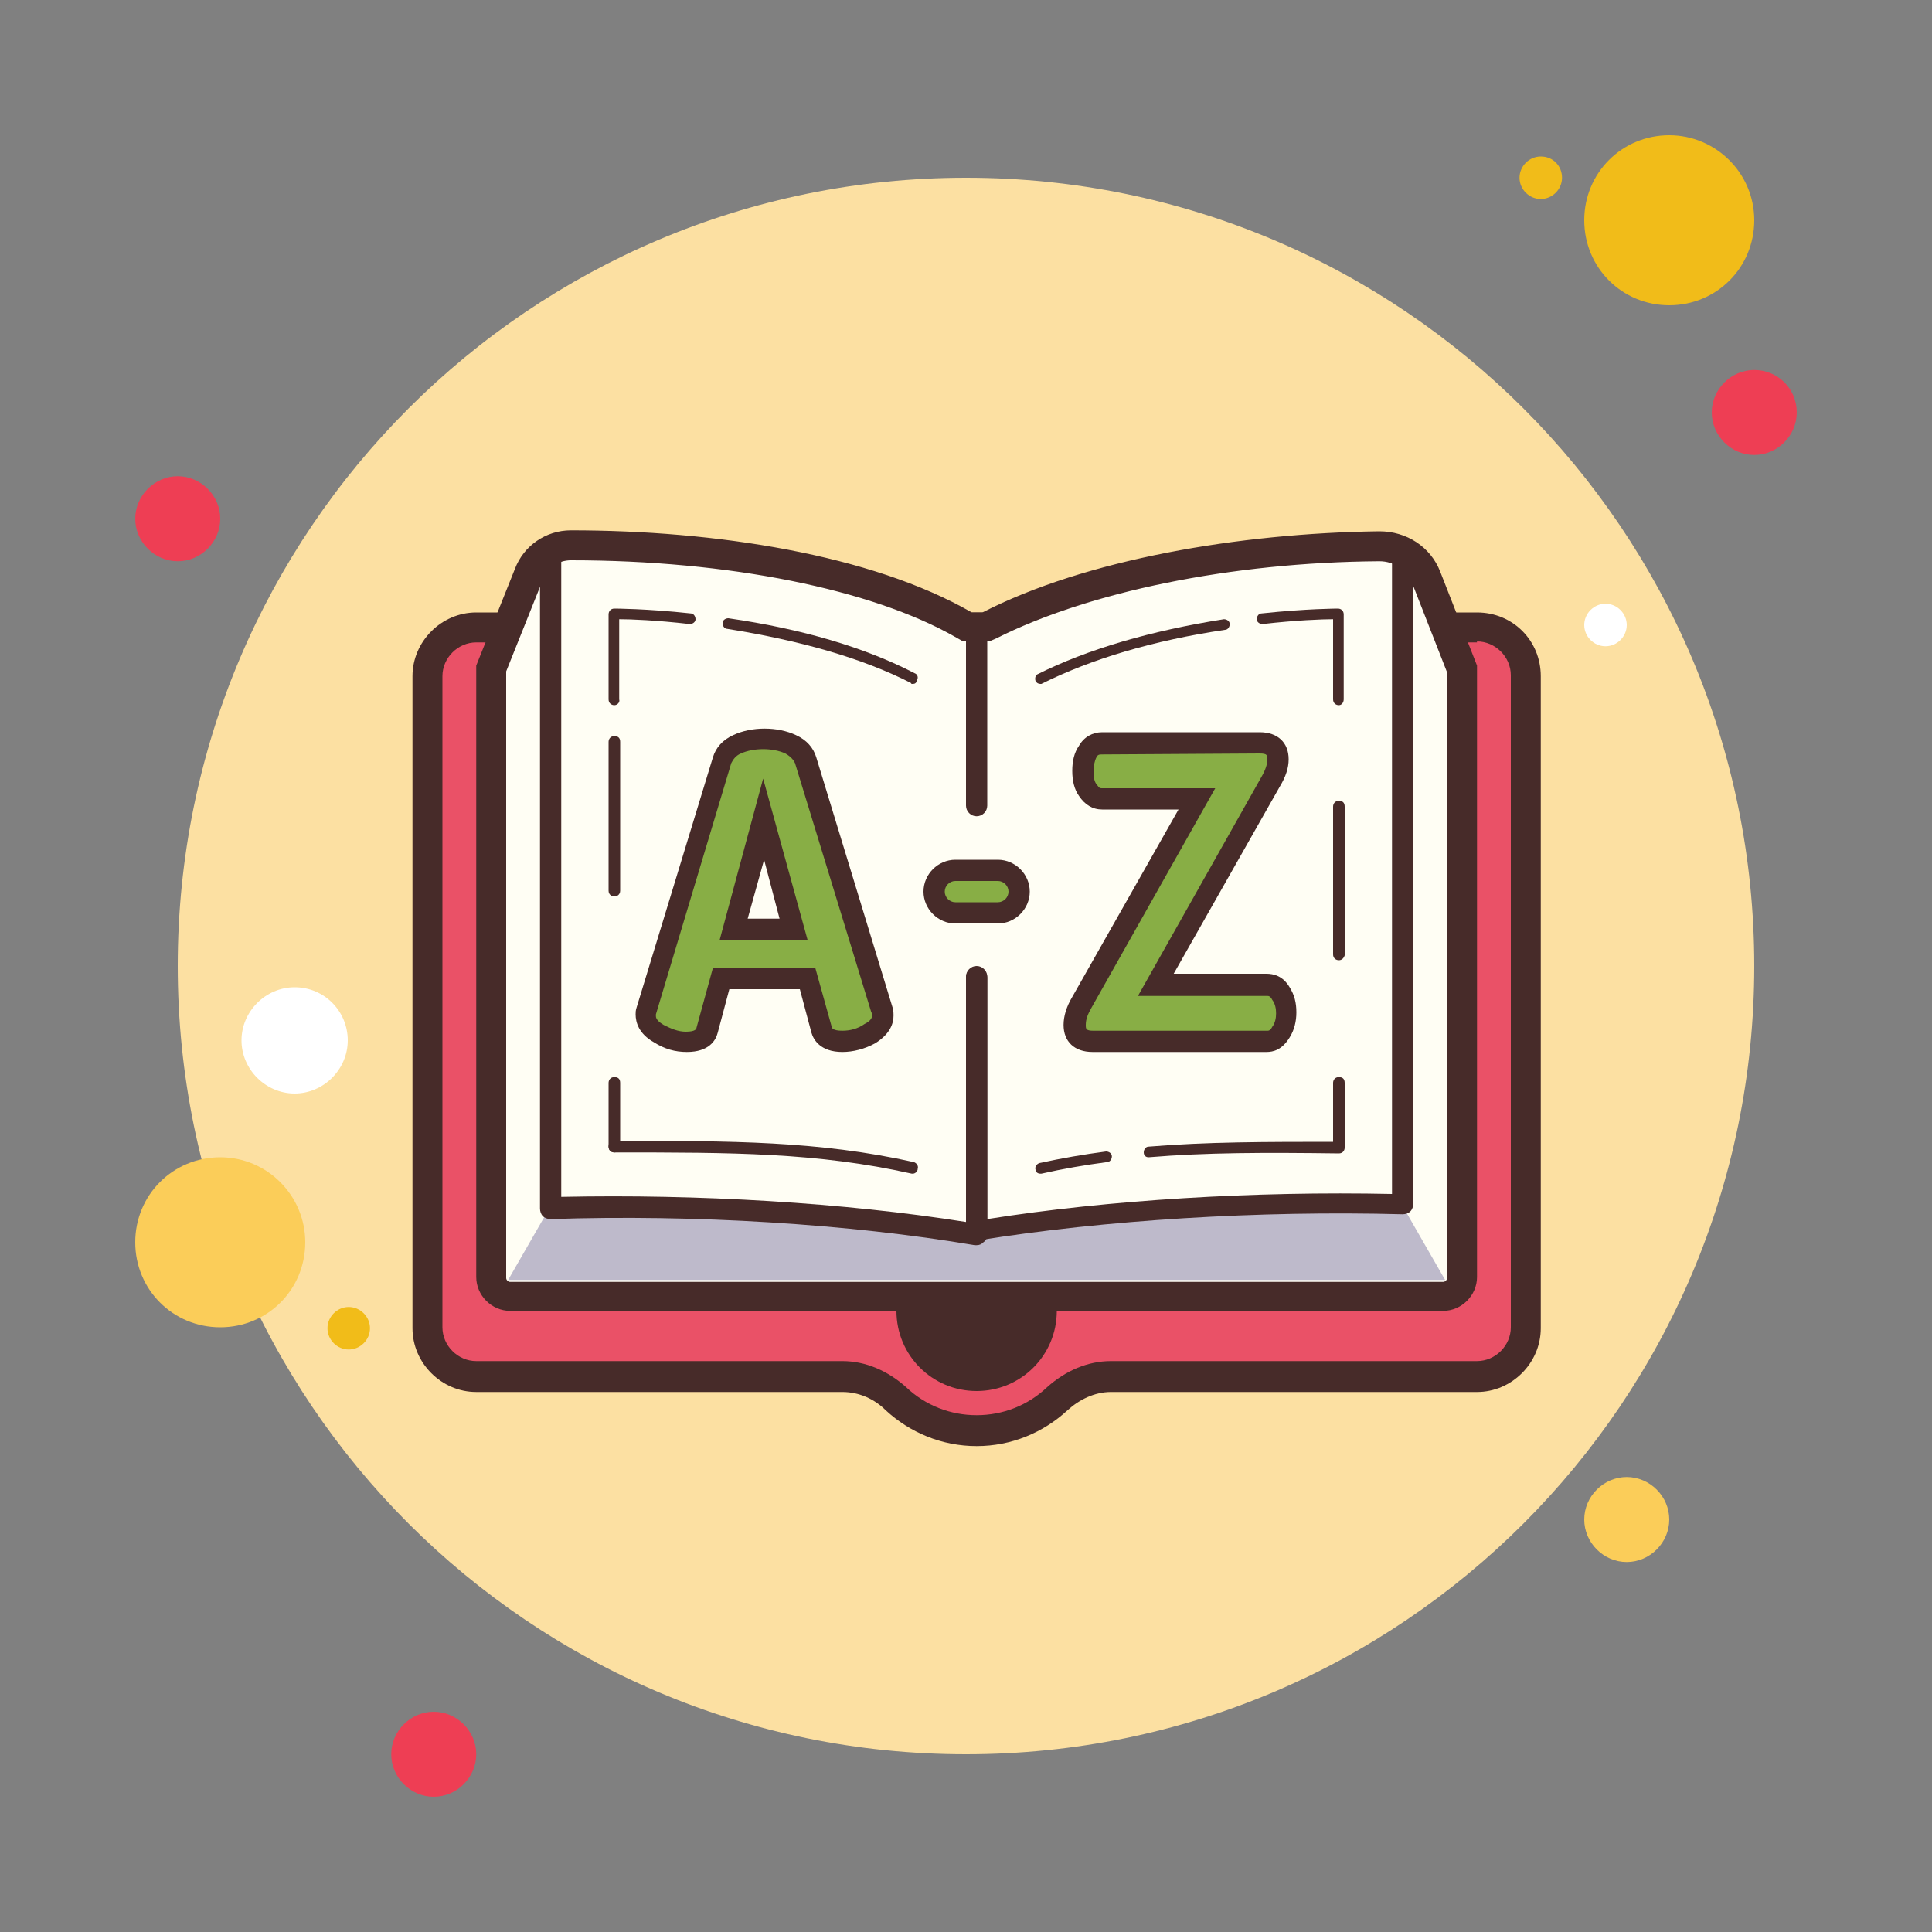 <?xml version="1.0" encoding="utf-8"?>
<!-- Generator: Adobe Illustrator 25.4.1, SVG Export Plug-In . SVG Version: 6.00 Build 0)  -->
<svg version="1.1" id="Слой_1" xmlns="http://www.w3.org/2000/svg" xmlns:xlink="http://www.w3.org/1999/xlink" x="0px" y="0px"
	 viewBox="0 0 200 200" style="enable-background:new 0 0 200 200;" xml:space="preserve">
<rect x="0" y="0" width="200" height="200" fill="#808080" stroke="none"/>
<style type="text/css">
	.st0{fill:#EE3E54;
  animation: circle1 5s linear infinite;}
	.st1{fill:#F1BC19;
   animation: circle1 6s linear infinite;
  }
	.st2{fill:#FCE0A2;}
	.st3{fill:#FBCD59;
   animation: circle2 8s linear infinite;}
	.st4{fill:#FFFFFF;}
	.st5{fill:#EA5167;}
	.st6{fill:#472B29;}
	.st7{fill:#FFFEF4;}
	.st8{fill:#BEBACB;}
	.st9{fill:#88AE45;}
  @keyframes circle1{
     0%{
       transform: rotate(0deg) translateX(5px)
       }
     100%{
       transform: rotate(360deg) translateX(5px) rotate(-360deg)
     }
  }
  @keyframes circle2{
     0%{transform: rotate(0deg) translate(5px, 10px)}
     100%{transform: rotate(-360deg)translate(5px, 10px) rotate(360deg)}
    }
</style>
<g>
	<g>
		<path class="st0" d="M18.4,49.3c-2.4,0-4.4,2-4.4,4.4c0,2.4,2,4.4,4.4,4.4s4.4-2,4.4-4.4C22.8,51.3,20.8,49.3,18.4,49.3z"/>
		<path class="st1" d="M159.5,16.2c-1.2,0-2.2,1-2.2,2.2s1,2.2,2.2,2.2s2.2-1,2.2-2.2S160.8,16.2,159.5,16.2z"/>
		<path class="st2" d="M100,18.4c-45.1,0-81.6,36.5-81.6,81.6s36.5,81.6,81.6,81.6s81.6-36.5,81.6-81.6S145.1,18.4,100,18.4z"/>
		<path class="st1" d="M172.8,14c-4.9,0-8.8,3.9-8.8,8.8s3.9,8.8,8.8,8.8s8.8-3.9,8.8-8.8C181.6,17.9,177.6,14,172.8,14z"/>
		<path class="st0" d="M181.6,38.3c-2.4,0-4.4,2-4.4,4.4c0,2.4,2,4.4,4.4,4.4s4.4-2,4.4-4.4C186,40.2,184,38.3,181.6,38.3z"/>
		<path class="st3" d="M168.4,152.9c-2.4,0-4.4,2-4.4,4.4c0,2.4,2,4.4,4.4,4.4s4.4-2,4.4-4.4C172.8,154.9,170.8,152.9,168.4,152.9z
			 M22.8,119.8c-4.9,0-8.8,3.9-8.8,8.8c0,4.9,3.9,8.8,8.8,8.8s8.8-3.9,8.8-8.8C31.6,123.8,27.7,119.8,22.8,119.8z"/>
		<path class="st0" d="M44.9,177.2c-2.4,0-4.4,2-4.4,4.4s2,4.4,4.4,4.4c2.4,0,4.4-2,4.4-4.4S47.3,177.2,44.9,177.2z"/>
		<path class="st4" d="M30.5,102.2c-3,0-5.5,2.5-5.5,5.5s2.5,5.5,5.5,5.5s5.5-2.5,5.5-5.5S33.6,102.2,30.5,102.2z"/>
		<path class="st1" d="M36.1,135.3c-1.2,0-2.2,1-2.2,2.2c0,1.2,1,2.2,2.2,2.2c1.2,0,2.2-1,2.2-2.2C38.3,136.3,37.3,135.3,36.1,135.3
			z"/>
		<path class="st4" d="M166.2,62.5c-1.2,0-2.2,1-2.2,2.2s1,2.2,2.2,2.2s2.2-1,2.2-2.2S167.4,62.5,166.2,62.5z"/>
		<path class="st5" d="M101.1,148.1c-3.1,0-6.1-1.2-8.4-3.3c-1.6-1.5-3.6-2.3-5.5-2.3H49.3c-2.8,0-5.1-2.3-5.1-5.1V70
			c0-2.8,2.3-5.1,5.1-5.1h103.7c2.8,0,5.1,2.3,5.1,5.1v67.5c0,2.8-2.3,5.1-5.1,5.1H115c-2,0-3.9,0.8-5.5,2.3
			C107.2,146.9,104.2,148.1,101.1,148.1z"/>
		<path class="st6" d="M152.9,66.4c1.9,0,3.5,1.6,3.5,3.5v67.5c0,1.9-1.6,3.5-3.5,3.5H115c-2.4,0-4.7,1-6.6,2.7
			c-2,1.9-4.6,2.9-7.3,2.9s-5.3-1-7.3-2.9c-1.9-1.7-4.2-2.7-6.6-2.7H49.3c-1.9,0-3.5-1.6-3.5-3.5V70c0-1.9,1.6-3.5,3.5-3.5H152.9
			 M152.9,63.4H49.3c-3.6,0-6.6,3-6.6,6.6v67.5c0,3.6,3,6.6,6.6,6.6h37.9c1.7,0,3.3,0.7,4.5,1.9c2.5,2.3,5.8,3.7,9.4,3.7
			c3.6,0,6.9-1.4,9.4-3.7c1.2-1.1,2.8-1.9,4.5-1.9h37.9c3.6,0,6.6-3,6.6-6.6V70C159.5,66.3,156.6,63.4,152.9,63.4z"/>
		<path class="st6" d="M101.1,127.3c-4.6,0-8.3,3.7-8.3,8.4c0,4.6,3.7,8.3,8.3,8.3c4.6,0,8.3-3.7,8.3-8.3
			C109.4,131.1,105.7,127.3,101.1,127.3z"/>
		<path class="st7" d="M52.8,134.2c-1.1,0-2-0.9-2-2v-63l3.9-9.8c0.7-1.8,2.4-3,4.4-3c16.8,0,31.6,3,40.7,8.2l0.4,0.2h1.9l0.3-0.2
			c9.7-4.9,24.8-8,40.3-8.2c2.2,0,4.1,1.3,4.9,3.3l3.7,9.4v63c0,1.1-0.9,2-2,2H52.8z"/>
		<path class="st6" d="M59.1,58c16.3,0,31.2,3,39.9,8l0.7,0.4h2.7l0.7-0.3c9.5-4.8,24.3-7.9,39.7-8c1.5,0,2.9,0.9,3.4,2.3l3.6,9.2
			v62.7c0,0.2-0.2,0.4-0.4,0.4H52.8c-0.2,0-0.4-0.2-0.4-0.4V69.5l3.8-9.5C56.6,58.8,57.8,58,59.1,58L59.1,58 M59.1,54.9
			c-2.6,0-4.9,1.6-5.8,4l-4,10v63.3c0,1.9,1.6,3.5,3.5,3.5h96.6c1.9,0,3.5-1.6,3.5-3.5V68.9l-3.8-9.7c-1-2.6-3.5-4.2-6.3-4.2
			c0,0-0.1,0-0.1,0c-14.4,0.2-30.3,2.9-41,8.4h-1.1C90.2,57.4,74,54.9,59.1,54.9C59.1,54.9,59.1,54.9,59.1,54.9z"/>
		<path class="st8" d="M145,124.5l-43.8,2.2l-44-2.2l-4.6,8h97L145,124.5z"/>
		<path class="st6" d="M101.1,128.5c-0.3,0-0.5-0.1-0.7-0.3c-0.3-0.2-0.4-0.5-0.4-0.8v-26.2c0-0.6,0.5-1.1,1.1-1.1
			c0.6,0,1.1,0.5,1.1,1.1v25c12.6-2,27.7-2.9,41.9-2.6V57c0-0.6,0.5-1.1,1.1-1.1c0.6,0,1.1,0.5,1.1,1.1v67.6c0,0.3-0.1,0.6-0.3,0.8
			c-0.2,0.2-0.5,0.3-0.8,0.3c-14.9-0.4-30.9,0.6-43.9,2.7C101.2,128.5,101.2,128.5,101.1,128.5z"/>
		<path class="st6" d="M101.1,128.9c-0.1,0-0.1,0-0.2,0c-13-2.2-29-3.2-43.9-2.7c-0.3,0-0.6-0.1-0.8-0.3s-0.3-0.5-0.3-0.8V57
			c0-0.6,0.5-1.1,1.1-1.1s1.1,0.5,1.1,1.1v66.9c14.2-0.3,29.3,0.6,41.9,2.6v-25.4c0-0.6,0.5-1.1,1.1-1.1c0.6,0,1.1,0.5,1.1,1.1v26.7
			c0,0.3-0.1,0.6-0.4,0.8C101.6,128.8,101.4,128.9,101.1,128.9z"/>
		<path class="st9" d="M66.8,105.1c0-0.1,0-0.2,0.1-0.5l7.9-25.8c0.2-0.7,0.7-1.3,1.5-1.6c0.8-0.4,1.7-0.6,2.8-0.6
			c1,0,2,0.2,2.8,0.6c0.8,0.4,1.3,0.9,1.5,1.6l7.9,25.8c0.1,0.2,0.1,0.4,0.1,0.5c0,0.7-0.5,1.4-1.4,1.9c-0.9,0.5-1.9,0.8-2.9,0.8
			c-1.2,0-1.9-0.4-2.2-1.2l-1.4-5.3h-8.9l-1.4,5.3c-0.2,0.8-0.9,1.2-2.2,1.2c-1,0-1.9-0.3-2.9-0.8C67.2,106.5,66.8,105.8,66.8,105.1
			z M76,96.2h6.2l-3.1-11.4L76,96.2z"/>
		<path class="st6" d="M87.2,108.9c-2.3,0-3-1.3-3.2-2l-1.2-4.5h-7.3l-1.2,4.5c-0.2,0.8-0.9,2-3.2,2c-1.2,0-2.3-0.3-3.4-1
			c-1.6-0.9-1.9-2.1-1.9-2.9c0-0.2,0-0.4,0.1-0.7l7.9-25.9c0.3-1,1-1.8,2.1-2.3c1.9-0.9,4.6-0.9,6.5,0c1.1,0.5,1.8,1.3,2.1,2.3
			l7.9,25.9c0.1,0.4,0.1,0.6,0.1,0.8c0,0.8-0.3,1.9-1.9,2.9C89.5,108.6,88.3,108.9,87.2,108.9z M73.8,100.2h10.6l1.7,6.1
			c0,0.1,0.1,0.4,1.1,0.4c0.8,0,1.6-0.2,2.3-0.7c0.6-0.3,0.8-0.6,0.8-1c0,0,0-0.1-0.1-0.2l-7.9-25.8c-0.1-0.2-0.3-0.6-1-1
			c-1.3-0.6-3.3-0.6-4.6,0c-0.5,0.2-0.8,0.6-1,1L67.9,105c0,0,0,0.1,0,0.2c0,0.3,0.3,0.6,0.8,0.9c0.8,0.4,1.5,0.7,2.3,0.7
			c1,0,1.1-0.3,1.1-0.4L73.8,100.2z M83.6,97.3h-9.1l4.5-16.7L83.6,97.3z M77.4,95.1h3.3L79.1,89L77.4,95.1z"/>
		<path class="st9" d="M111.2,106.1c0-0.7,0.2-1.5,0.7-2.3l11.9-21.1H114c-0.6,0-1.1-0.3-1.5-0.8c-0.4-0.6-0.5-1.2-0.5-2
			c0-0.8,0.2-1.5,0.5-2c0.3-0.6,0.8-0.8,1.5-0.8h16.3c1.3,0,1.9,0.6,1.9,1.7c0,0.7-0.2,1.4-0.7,2.3l-11.9,21.1h11.5
			c0.6,0,1.1,0.3,1.4,0.9c0.4,0.6,0.5,1.3,0.5,2c0,0.7-0.2,1.4-0.5,2c-0.4,0.6-0.8,0.9-1.4,0.9h-18
			C111.9,107.8,111.2,107.2,111.2,106.1L111.2,106.1z"/>
		<path class="st6" d="M131.1,108.9h-18c-1.9,0-3-1.1-3-2.8c0-0.9,0.3-1.9,0.9-2.9l11-19.4h-7.9c-1,0-1.8-0.5-2.4-1.4
			c-0.5-0.7-0.7-1.6-0.7-2.6c0-1,0.2-1.9,0.7-2.6c0.5-0.9,1.4-1.4,2.4-1.4h16.3c1.9,0,3,1.1,3,2.8c0,0.9-0.3,1.8-0.9,2.8l-11,19.4
			h9.6c0.7,0,1.7,0.2,2.4,1.4c0.5,0.8,0.7,1.6,0.7,2.6c0,0.9-0.2,1.8-0.7,2.6C132.7,108.7,131.8,108.9,131.1,108.9L131.1,108.9z
			 M114,78.1c-0.3,0-0.4,0.1-0.5,0.3c-0.2,0.4-0.3,0.9-0.3,1.5c0,0.6,0.1,1.1,0.4,1.4c0.2,0.3,0.3,0.3,0.5,0.3h11.7l-12.8,22.7
			c-0.4,0.7-0.6,1.2-0.6,1.8c0,0.4,0,0.6,0.8,0.6h18c0.1,0,0.3,0,0.5-0.4c0.3-0.4,0.4-0.9,0.4-1.4s-0.1-1-0.4-1.4
			c-0.2-0.4-0.4-0.4-0.5-0.4h-13.4l12.8-22.7c0.4-0.7,0.6-1.3,0.6-1.8c0-0.4,0-0.6-0.8-0.6L114,78.1L114,78.1z"/>
		<path class="st9" d="M103.3,94.5h-4.4c-1.2,0-2.2-1-2.2-2.2l0,0c0-1.2,1-2.2,2.2-2.2h4.4c1.2,0,2.2,1,2.2,2.2l0,0
			C105.5,93.5,104.5,94.5,103.3,94.5z"/>
		<path class="st6" d="M103.3,95.6h-4.4c-1.8,0-3.3-1.5-3.3-3.3s1.5-3.3,3.3-3.3h4.4c1.8,0,3.3,1.5,3.3,3.3S105.1,95.6,103.3,95.6z
			 M98.9,91.2c-0.6,0-1.1,0.5-1.1,1.1c0,0.6,0.5,1.1,1.1,1.1h4.4c0.6,0,1.1-0.5,1.1-1.1c0-0.6-0.5-1.1-1.1-1.1H98.9z"/>
		<path class="st6" d="M100,64.7v18.7c0,0.6,0.5,1.1,1.1,1.1c0.6,0,1.1-0.5,1.1-1.1V64.7H100z"/>
		<path class="st6" d="M94.5,70.8c-0.1,0-0.2,0-0.2-0.1c-5.1-2.6-11.5-4.4-19-5.6c-0.3,0-0.5-0.3-0.5-0.6c0-0.3,0.3-0.5,0.6-0.5
			c7.6,1.1,14.1,3,19.3,5.7c0.3,0.1,0.4,0.5,0.2,0.7C94.9,70.7,94.7,70.8,94.5,70.8z"/>
		<path class="st6" d="M94.5,121.5c0,0-0.1,0-0.1,0c-9.8-2.2-18.6-2.2-30.8-2.2c-0.3,0-0.6-0.2-0.6-0.6s0.2-0.6,0.6-0.6
			c12.2,0,21.1,0,31,2.2c0.3,0.1,0.5,0.4,0.4,0.7C95,121.3,94.7,121.5,94.5,121.5z"/>
		<path class="st6" d="M63.6,73c-0.3,0-0.6-0.2-0.6-0.6v-8.8c0-0.3,0.2-0.6,0.6-0.6c0,0,3.3,0,7.9,0.5c0.3,0,0.5,0.3,0.5,0.6
			c0,0.3-0.3,0.5-0.6,0.5c-3.5-0.4-6.1-0.5-7.3-0.5v8.3C64.2,72.7,63.9,73,63.6,73z"/>
		<path class="st6" d="M63.6,92.8c-0.3,0-0.6-0.2-0.6-0.6V76.8c0-0.3,0.2-0.6,0.6-0.6s0.6,0.2,0.6,0.6v15.4
			C64.2,92.6,63.9,92.8,63.6,92.8z"/>
		<path class="st6" d="M63.6,119.3c-0.3,0-0.6-0.2-0.6-0.6v-6.6c0-0.3,0.2-0.6,0.6-0.6s0.6,0.2,0.6,0.6v6.6
			C64.2,119,63.9,119.3,63.6,119.3z"/>
		<path class="st6" d="M107.7,70.8c-0.2,0-0.4-0.1-0.5-0.3c-0.1-0.3,0-0.6,0.2-0.7c5.2-2.6,11.7-4.5,19.3-5.7c0.3,0,0.6,0.2,0.6,0.5
			c0,0.3-0.2,0.6-0.5,0.6c-7.4,1.1-13.8,3-19,5.6C107.9,70.8,107.8,70.8,107.7,70.8z"/>
		<path class="st6" d="M107.7,121.5c-0.3,0-0.5-0.2-0.5-0.4c-0.1-0.3,0.1-0.6,0.4-0.7c2.3-0.5,4.6-0.9,6.9-1.2
			c0.3,0,0.6,0.2,0.6,0.5c0,0.3-0.2,0.6-0.5,0.6c-2.3,0.3-4.6,0.7-6.8,1.2C107.8,121.5,107.8,121.5,107.7,121.5z"/>
		<path class="st6" d="M118.9,119.8c-0.3,0-0.5-0.2-0.5-0.5c0-0.3,0.2-0.6,0.5-0.6c6-0.5,12-0.5,19.7-0.5c0.3,0,0.6,0.2,0.6,0.6
			c0,0.3-0.2,0.6-0.6,0.6C130.9,119.3,124.9,119.3,118.9,119.8C118.9,119.8,118.9,119.8,118.9,119.8z"/>
		<g>
			<path class="st6" d="M138.6,73c-0.3,0-0.6-0.2-0.6-0.6v-8.3c-1.1,0-3.8,0.1-7.3,0.5c-0.3,0-0.6-0.2-0.6-0.5
				c0-0.3,0.2-0.6,0.5-0.6c4.7-0.5,7.9-0.5,7.9-0.5c0.3,0,0.6,0.2,0.6,0.6v8.8C139.1,72.7,138.9,73,138.6,73z"/>
		</g>
		<g>
			<path class="st6" d="M138.6,99.4c-0.3,0-0.6-0.2-0.6-0.6V83.5c0-0.3,0.2-0.6,0.6-0.6s0.6,0.2,0.6,0.6v15.4
				C139.1,99.2,138.9,99.4,138.6,99.4z"/>
		</g>
		<g>
			<path class="st6" d="M138.6,119.3c-0.3,0-0.6-0.2-0.6-0.6v-6.6c0-0.3,0.2-0.6,0.6-0.6s0.6,0.2,0.6,0.6v6.6
				C139.1,119,138.9,119.3,138.6,119.3z"/>
		</g>
	</g>
</g>
</svg>
